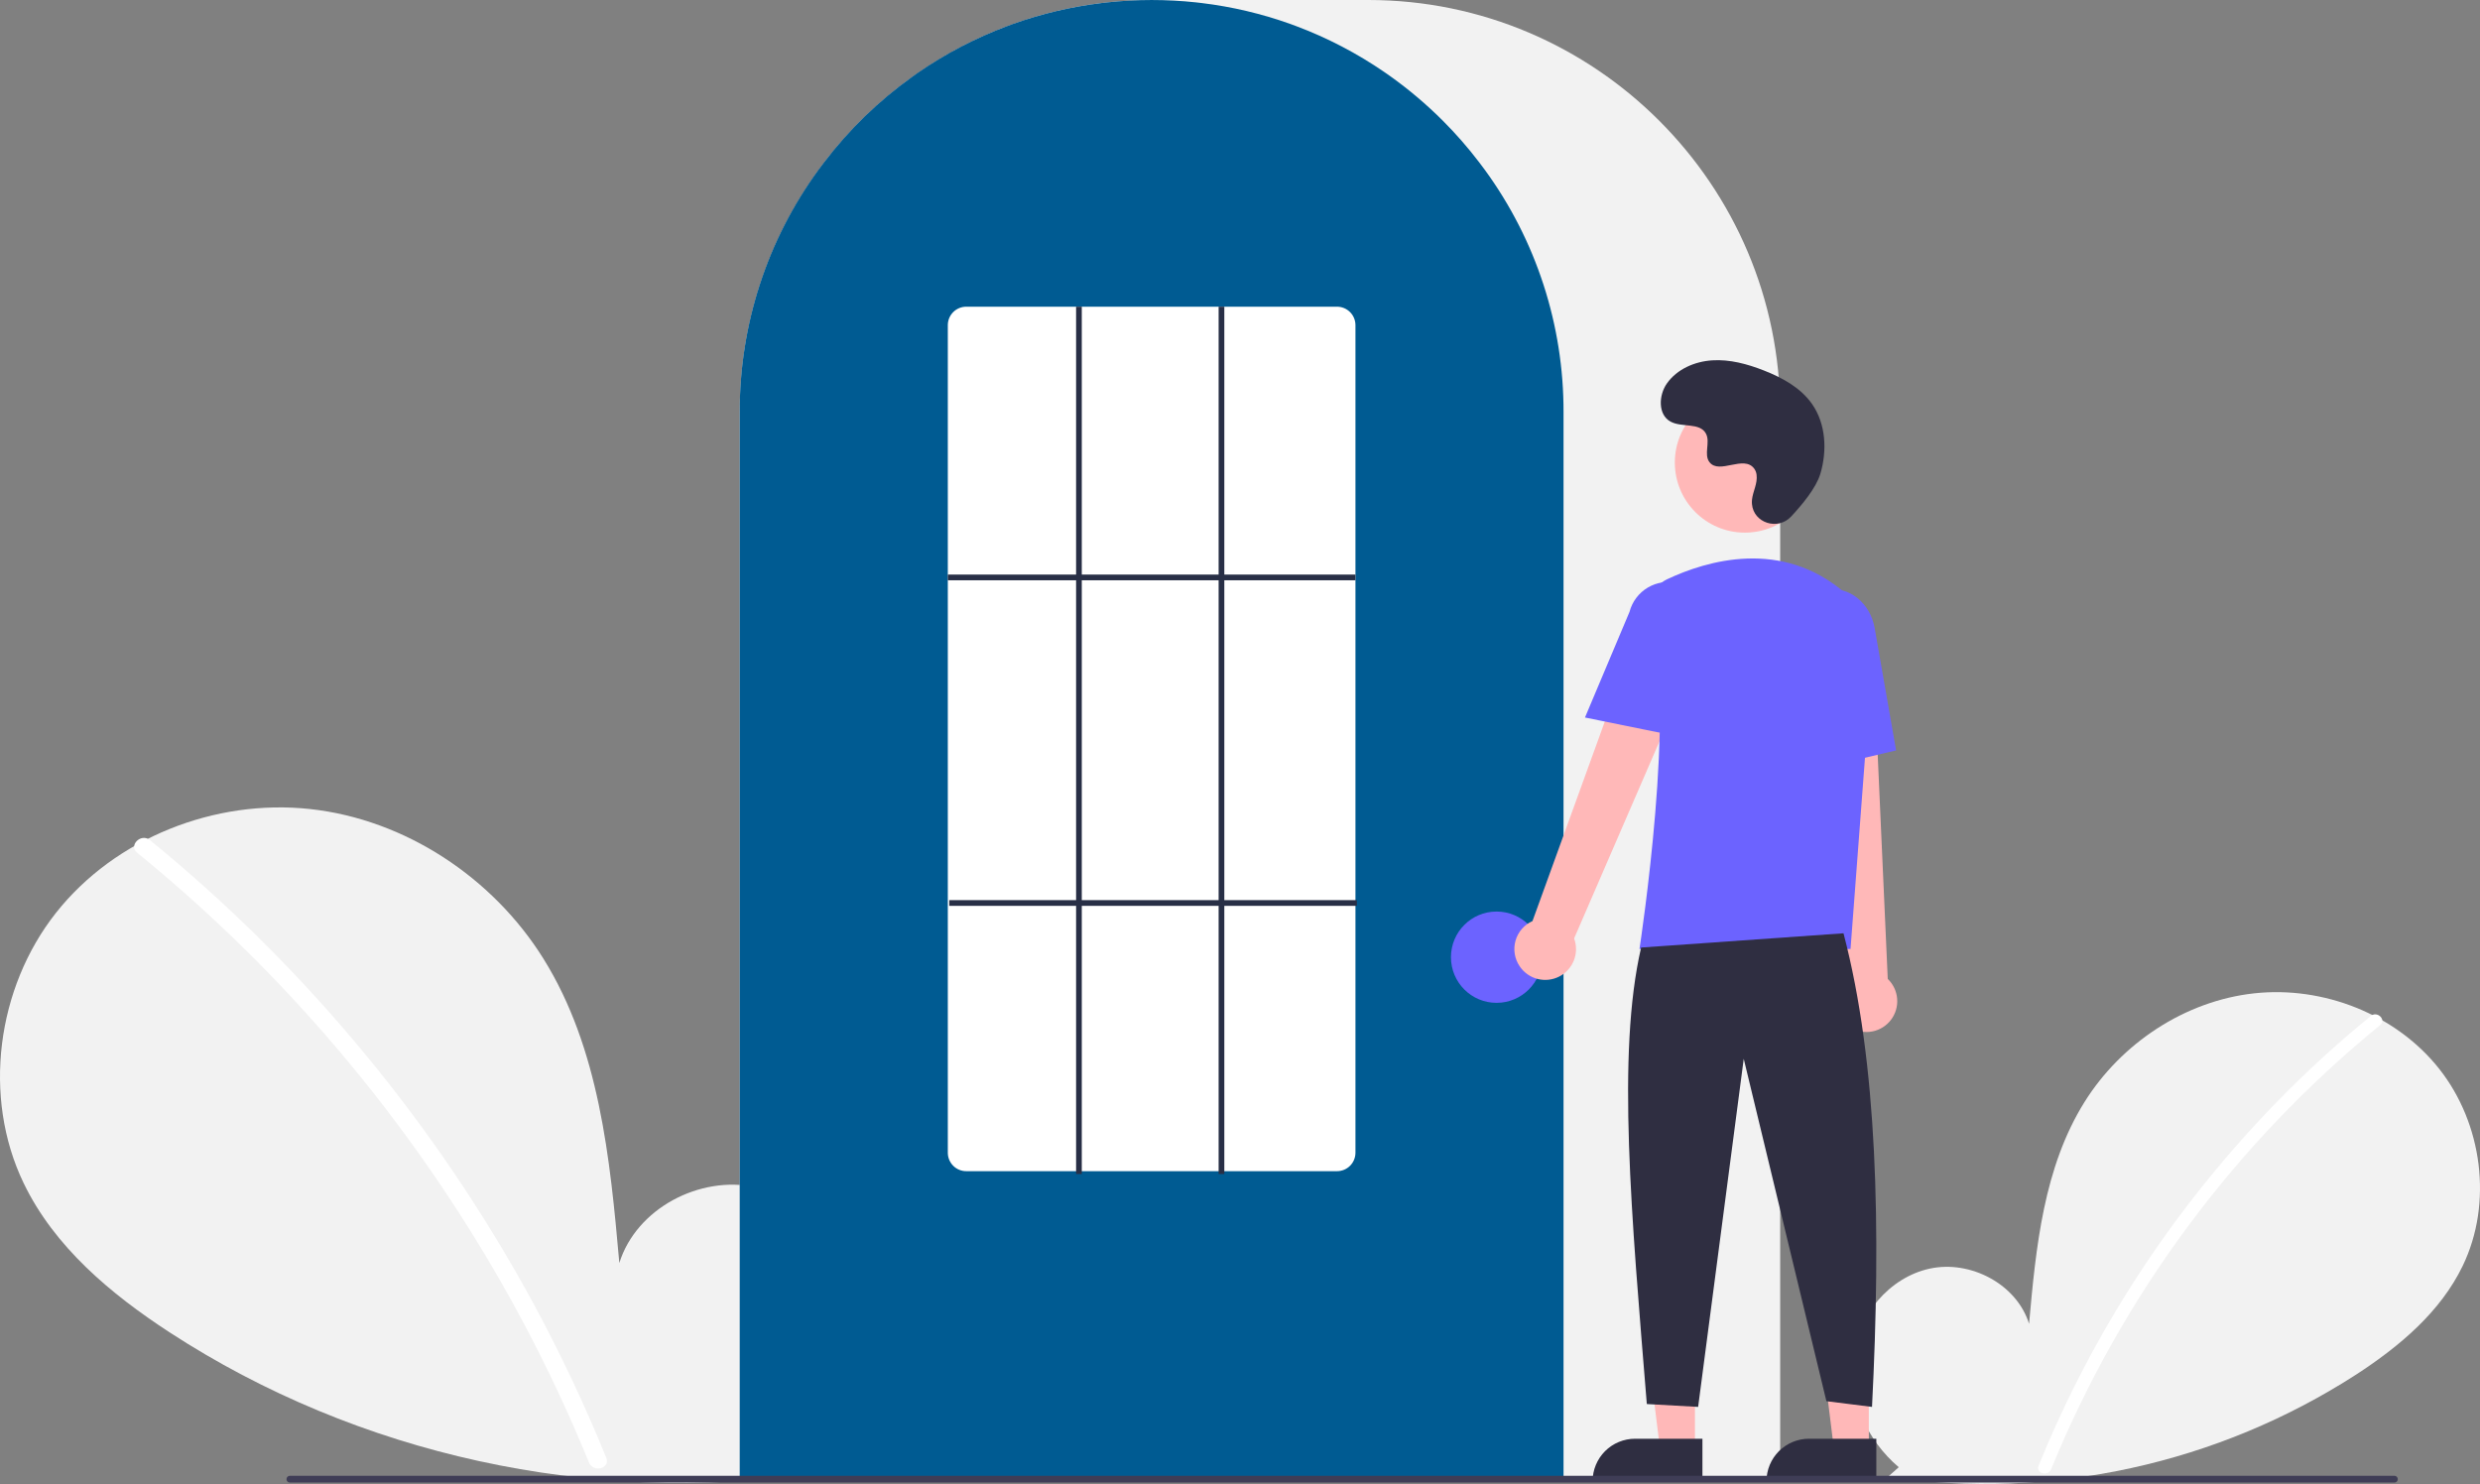 <svg width="249" height="149" viewBox="0 0 249 149" fill="none" xmlns="http://www.w3.org/2000/svg">
<rect x="0" y="0" width="249" height="149" fill="#808080" stroke="none"/>
<g clip-path="url(#clip0_166_2147)">
<path d="M190.64 147.315C187.452 144.619 185.516 140.36 186.024 136.213C186.532 132.067 189.677 128.256 193.757 127.375C197.837 126.495 202.487 128.932 203.726 132.921C204.408 125.23 205.194 117.218 209.279 110.669C212.978 104.738 219.385 100.495 226.328 99.736C233.272 98.977 240.582 101.844 244.912 107.329C249.243 112.814 250.303 120.789 247.27 127.086C245.036 131.725 240.92 135.178 236.607 137.987C222.671 146.986 205.957 150.646 189.539 148.293L190.64 147.315Z" fill="#F2F2F2"/>
<path d="M238.046 102.003C232.317 106.674 227.061 111.898 222.355 117.599C214.989 126.491 209.028 136.46 204.681 147.16C204.363 147.941 205.629 148.28 205.944 147.509C213.057 130.119 224.413 114.792 238.972 102.93C239.626 102.397 238.695 101.475 238.046 102.003Z" fill="white"/>
<path d="M80.157 146.582C84.536 142.879 87.195 137.029 86.498 131.334C85.8 125.64 81.48 120.404 75.877 119.195C70.273 117.986 63.885 121.333 62.183 126.812C61.247 116.249 60.167 105.244 54.556 96.248C49.476 88.103 40.676 82.275 31.14 81.233C21.603 80.19 11.562 84.128 5.614 91.662C-0.333 99.196 -1.79 110.149 2.376 118.798C5.445 125.17 11.098 129.912 17.022 133.77C35.92 146.078 59.363 151.211 81.669 147.925" fill="#F2F2F2"/>
<path d="M15.044 84.346C22.913 90.761 30.132 97.936 36.597 105.767C43.062 113.59 48.755 122.022 53.594 130.944C56.298 135.95 58.728 141.099 60.872 146.369C61.309 147.441 59.57 147.908 59.138 146.848C55.34 137.556 50.642 128.66 45.111 120.285C39.606 111.941 33.306 104.151 26.299 97.025C22.335 92.996 18.154 89.189 13.773 85.62C12.875 84.888 14.154 83.621 15.044 84.346L15.044 84.346Z" fill="white"/>
<path d="M178.736 148.674H74.27V41.394C74.27 18.569 92.823 0 115.627 0H137.379C160.183 0 178.736 18.569 178.736 41.394V148.674Z" fill="#F2F2F2"/>
<path d="M156.984 148.674H74.271V41.394C74.248 32.648 77.015 24.123 82.169 17.06C82.359 16.801 82.548 16.545 82.744 16.292C85.237 13.02 88.203 10.138 91.546 7.741C91.734 7.604 91.924 7.469 92.116 7.333C94.913 5.396 97.939 3.813 101.124 2.619C101.313 2.547 101.506 2.475 101.698 2.406C104.579 1.377 107.565 0.672 110.602 0.305C110.79 0.279 110.983 0.259 111.177 0.238C114.136 -0.078 117.12 -0.078 120.079 0.238C120.272 0.259 120.465 0.279 120.656 0.305C123.691 0.672 126.677 1.377 129.557 2.406C129.749 2.475 129.942 2.547 130.132 2.619C133.278 3.798 136.267 5.358 139.035 7.264C139.227 7.396 139.419 7.531 139.609 7.666C141.482 9.005 143.242 10.496 144.87 12.125C146.176 13.431 147.393 14.824 148.512 16.293C148.707 16.545 148.896 16.801 149.086 17.06C154.24 24.123 157.007 32.648 156.984 41.394V148.674Z" fill="#005B92"/>
<path d="M150.259 100.691C152.788 100.691 154.838 98.639 154.838 96.108C154.838 93.576 152.788 91.524 150.259 91.524C147.73 91.524 145.68 93.576 145.68 96.108C145.68 98.639 147.73 100.691 150.259 100.691Z" fill="#6C63FF"/>
<path d="M170.178 145.461H166.669L165 131.915L170.179 131.915L170.178 145.461Z" fill="#FFB8B8"/>
<path d="M164.163 144.457H170.93V148.722H159.902C159.902 148.162 160.013 147.607 160.227 147.09C160.441 146.572 160.755 146.102 161.15 145.706C161.546 145.31 162.016 144.996 162.533 144.782C163.05 144.567 163.604 144.457 164.163 144.457Z" fill="#2F2E41"/>
<path d="M187.637 145.461H184.128L182.459 131.915L187.638 131.915L187.637 145.461Z" fill="#FFB8B8"/>
<path d="M181.622 144.457H188.389V148.722H177.361C177.361 148.162 177.472 147.607 177.686 147.09C177.9 146.572 178.214 146.102 178.609 145.706C179.005 145.31 179.475 144.996 179.992 144.782C180.508 144.567 181.063 144.457 181.622 144.457Z" fill="#2F2E41"/>
<path d="M152.577 97.016C152.324 96.644 152.156 96.221 152.085 95.777C152.014 95.332 152.04 94.878 152.163 94.445C152.286 94.013 152.503 93.612 152.797 93.272C153.092 92.932 153.457 92.661 153.867 92.478L165.795 59.573L171.665 62.779L158.046 94.224C158.308 94.934 158.3 95.716 158.025 96.422C157.749 97.127 157.224 97.707 156.55 98.051C155.876 98.395 155.099 98.48 154.367 98.289C153.634 98.099 152.997 97.646 152.577 97.016Z" fill="#FFB8B8"/>
<path d="M185.844 103.199C185.454 102.975 185.118 102.668 184.86 102.301C184.601 101.933 184.426 101.513 184.347 101.07C184.268 100.627 184.287 100.172 184.403 99.737C184.518 99.302 184.728 98.898 185.016 98.553L181.321 63.746L188.001 64.051L189.536 98.289C190.083 98.813 190.419 99.519 190.48 100.274C190.542 101.029 190.324 101.78 189.869 102.385C189.414 102.991 188.753 103.408 188.011 103.558C187.269 103.707 186.499 103.58 185.844 103.199Z" fill="#FFB8B8"/>
<path d="M175.189 53.478C179.071 53.478 182.218 50.328 182.218 46.442C182.218 42.556 179.071 39.406 175.189 39.406C171.306 39.406 168.159 42.556 168.159 46.442C168.159 50.328 171.306 53.478 175.189 53.478Z" fill="#FFB8B8"/>
<path d="M185.8 95.283H164.607L164.633 95.118C164.671 94.871 168.41 70.356 165.652 62.336C165.376 61.548 165.4 60.685 165.721 59.914C166.041 59.142 166.636 58.517 167.389 58.158H167.389C171.331 56.3 178.897 54.013 185.283 59.565C186.223 60.395 186.957 61.433 187.427 62.596C187.896 63.759 188.09 65.016 187.991 66.267L185.8 95.283Z" fill="#6C63FF"/>
<path d="M168.677 73.979L159.136 72.042L163.608 61.434C163.876 60.407 164.54 59.528 165.454 58.989C166.368 58.451 167.459 58.298 168.486 58.563C169.513 58.829 170.393 59.491 170.933 60.405C171.473 61.319 171.629 62.41 171.366 63.439L168.677 73.979Z" fill="#6C63FF"/>
<path d="M180.897 77.576L180.324 64.416C179.889 61.942 181.304 59.603 183.48 59.221C185.657 58.84 187.782 60.556 188.219 63.048L190.375 75.345L180.897 77.576Z" fill="#6C63FF"/>
<path d="M185.094 93.707C188.504 106.706 188.876 123.233 187.956 141.26L183.377 140.687L175.077 106.311L170.498 141.26L165.346 140.973C163.807 122.058 162.308 105.82 164.773 95.139L185.094 93.707Z" fill="#2F2E41"/>
<path d="M179.82 51.879C178.509 53.278 176.074 52.527 175.903 50.617C175.889 50.469 175.89 50.319 175.906 50.171C175.994 49.325 176.482 48.557 176.365 47.664C176.339 47.441 176.256 47.23 176.125 47.048C175.08 45.648 172.627 47.675 171.64 46.407C171.036 45.629 171.747 44.405 171.283 43.536C170.67 42.389 168.856 42.955 167.718 42.327C166.452 41.628 166.528 39.684 167.361 38.502C168.377 37.06 170.159 36.291 171.919 36.18C173.678 36.069 175.426 36.545 177.068 37.186C178.935 37.914 180.785 38.92 181.934 40.562C183.331 42.56 183.465 45.245 182.767 47.581C182.342 49.002 180.891 50.738 179.82 51.879Z" fill="#2F2E41"/>
<path d="M240.408 148.858H29.104C29.013 148.858 28.927 148.822 28.863 148.758C28.799 148.694 28.764 148.607 28.764 148.517C28.764 148.427 28.799 148.34 28.863 148.276C28.927 148.212 29.013 148.176 29.104 148.176H240.408C240.499 148.176 240.585 148.212 240.649 148.276C240.712 148.34 240.748 148.427 240.748 148.517C240.748 148.607 240.712 148.694 240.649 148.758C240.585 148.822 240.499 148.858 240.408 148.858Z" fill="#3F3D56"/>
<path d="M134.231 117.592H97.024C96.534 117.595 96.063 117.403 95.715 117.059C95.366 116.714 95.168 116.245 95.164 115.755V32.632C95.168 32.142 95.366 31.673 95.715 31.328C96.063 30.984 96.534 30.792 97.024 30.794H134.231C134.721 30.792 135.192 30.984 135.541 31.328C135.89 31.673 136.088 32.142 136.092 32.632V115.755C136.088 116.245 135.89 116.714 135.541 117.059C135.192 117.403 134.721 117.595 134.231 117.592Z" fill="white"/>
<path d="M136.092 57.69H95.164V58.263H136.092V57.69Z" fill="#282F46"/>
<path d="M136.234 90.379H95.307V90.952H136.234V90.379Z" fill="#282F46"/>
<path d="M108.615 30.795H108.043V117.879H108.615V30.795Z" fill="#282F46"/>
<path d="M122.926 30.795H122.354V117.879H122.926V30.795Z" fill="#282F46"/>
</g>
<defs>
<clipPath id="clip0_166_2147">
<rect width="249" height="149" fill="white"/>
</clipPath>
</defs>
</svg>
